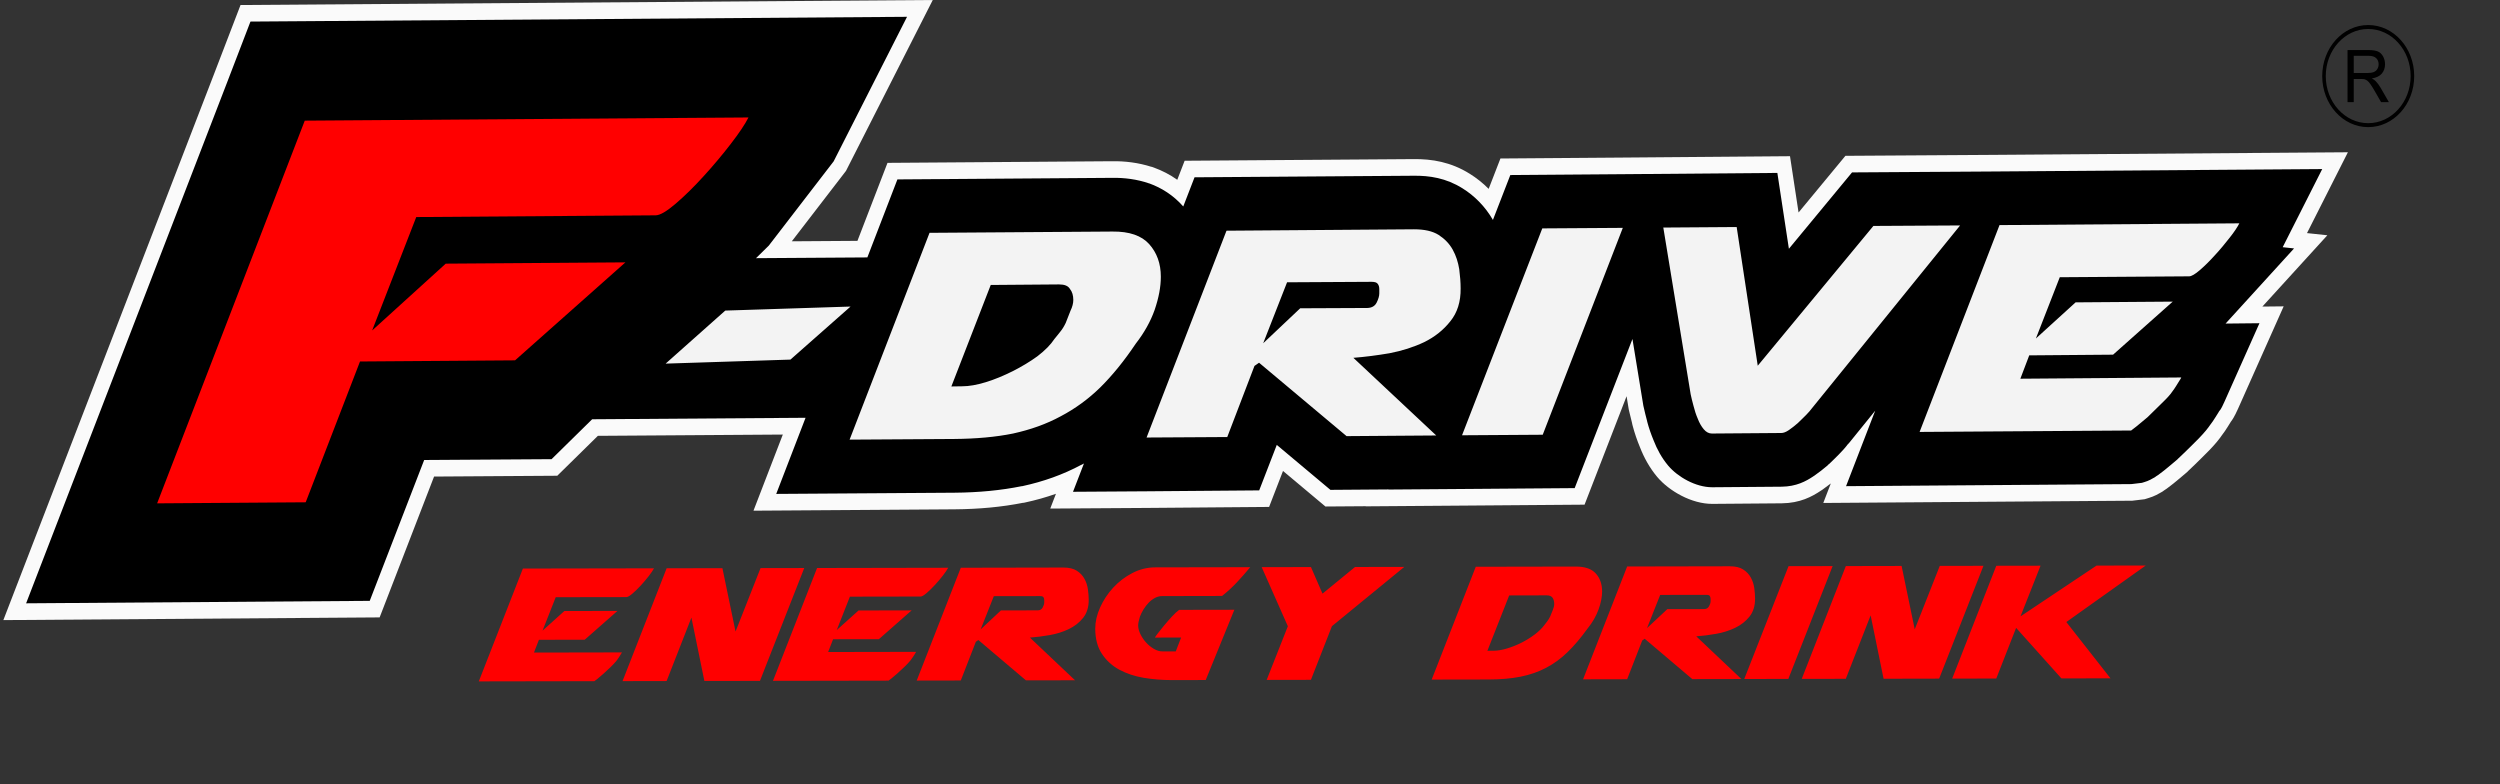 <svg width="373" height="117" viewBox="0 0 373 117" fill="none" xmlns="http://www.w3.org/2000/svg">
<rect x="0" y="0" width="373" height="117" fill="#333333" stroke="none"/>
<g clip-path="url(#clip0_614_9124)">
<path fill-rule="evenodd" clip-rule="evenodd" d="M152.638 75.017H152.731L152.943 74.971C154.524 74.631 156.058 74.2 157.547 73.673L156.696 75.878L171.133 75.783C171.135 75.783 189.35 75.634 189.35 75.634L191.425 70.266L197.755 75.571L203.767 75.527L203.759 75.546L218.198 75.437C218.2 75.437 236.417 75.296 236.417 75.296L242.686 59.115L243.008 61.08L243.091 61.435C243.203 61.941 243.346 62.535 243.519 63.188V63.228L243.607 63.57C243.897 64.668 244.264 65.72 244.686 66.736C245.276 68.256 246.118 69.804 247.26 71.164L247.262 71.166C249.031 73.26 252.368 75.179 255.457 75.179H255.466C255.474 75.179 265.84 75.095 265.84 75.095C268.563 75.063 270.345 74.102 271.695 73.197L271.739 73.167L271.75 73.161L271.824 73.117L271.909 73.058C272.327 72.76 272.745 72.451 273.157 72.128L272.034 75.042L318.136 74.706L319.975 74.486L320.138 74.437C320.138 74.437 320.919 74.2 321.161 74.099C321.605 73.919 321.897 73.77 322.122 73.633C322.529 73.434 322.758 73.274 322.935 73.132C323.204 72.961 323.367 72.848 323.508 72.728C323.735 72.562 323.938 72.39 324.197 72.199L324.237 72.17C324.878 71.658 325.533 71.095 326.234 70.503L326.354 70.402L326.467 70.274L326.484 70.261C327.156 69.633 327.782 69.018 328.436 68.372C329.271 67.559 329.999 66.824 330.733 65.957L330.748 65.938C331.208 65.374 331.283 65.256 331.452 65.014C331.8 64.563 332.121 64.093 332.415 63.614C332.566 63.37 332.695 63.152 332.855 62.906L332.869 62.886C333.009 62.72 333.357 62.228 333.911 60.992L333.913 60.989C333.915 60.985 340.723 45.707 340.723 45.707L337.547 45.74L347.24 35.102L344.204 34.778L350.306 22.718L297.35 23.107L275.337 23.249L268.345 31.704L267.068 23.306L242.525 23.506L223.864 23.648L222.108 28.179C221.236 27.302 220.287 26.548 219.305 25.939C216.475 24.161 213.617 23.707 210.898 23.739L176.748 23.984L175.649 26.825C174.546 26.04 173.379 25.45 172.192 25.015L171.852 24.891H171.795C169.856 24.266 167.83 24.024 165.92 24.056C165.922 24.056 132.415 24.299 132.415 24.299L127.931 35.935L118.136 36.002L126.221 25.498L139.17 0L35.888 0.749L31.894 11.152L0.5 92.519L56.642 92.116L64.763 71.103L83.147 70.981L89.203 65.027L116.796 64.836L112.419 76.195L142.429 75.991C146.101 75.96 149.485 75.643 152.638 75.017Z" fill="#FAFAFA"/>
<path d="M88.35 62.554L120.19 62.333L115.813 73.692L142.414 73.512C146.026 73.482 149.348 73.165 152.443 72.537H152.517C155.655 71.859 158.608 70.814 161.343 69.344H161.37C161.489 69.279 161.608 69.214 161.726 69.149L160.093 73.375L171.118 73.302L187.872 73.165L190.496 66.379L198.498 73.087L207.168 73.022L207.162 73.039L218.183 72.957L234.941 72.827L243.562 50.578L245.189 60.538L245.257 60.826C245.376 61.374 245.539 62.035 245.733 62.766L245.752 62.818V62.873C246.013 63.864 246.344 64.811 246.727 65.728C247.222 67.011 247.928 68.323 248.893 69.472C250.309 71.15 252.981 72.699 255.457 72.699L265.821 72.615C268.014 72.59 269.451 71.802 270.541 71.074L270.613 71.022L270.706 70.967C271.368 70.496 272.026 70.001 272.665 69.451L272.783 69.317L272.926 69.21C273.424 68.712 273.92 68.271 274.366 67.794C274.862 67.272 275.306 66.831 275.876 66.043L275.688 66.333L279.78 61.275L275.431 72.537L318.007 72.227L319.566 72.04C319.566 72.04 320.183 71.859 320.372 71.779C320.75 71.626 320.962 71.517 321.125 71.41C321.456 71.254 321.596 71.15 321.717 71.047C321.978 70.887 322.093 70.814 322.212 70.704C322.474 70.524 322.684 70.337 322.967 70.129C323.556 69.659 324.195 69.109 324.88 68.531L324.974 68.426L325.067 68.344C325.706 67.748 326.317 67.146 326.957 66.514C327.736 65.756 328.417 65.071 329.102 64.261C329.505 63.765 329.556 63.683 329.719 63.448C330.027 63.051 330.311 62.638 330.568 62.216C330.733 61.953 330.871 61.718 331.043 61.456L331.064 61.403C331.277 61.088 331.277 61.3 331.911 59.887L337.11 48.224L332.057 48.277L342.274 37.065L340.577 36.882L346.475 25.225L297.365 25.586L276.324 25.723L266.903 37.117L265.182 25.8L242.54 25.985L225.339 26.117L222.744 32.815C221.594 30.802 219.959 29.185 218.209 28.102C215.756 26.558 213.274 26.191 210.917 26.22L178.225 26.453L176.543 30.806C176.534 30.795 176.526 30.787 176.519 30.779C175.032 29.101 173.288 28.028 171.492 27.371H171.468C169.654 26.739 167.739 26.506 165.944 26.535L133.893 26.768L129.41 38.406L112.797 38.52L114.7 36.649L124.381 24.073L135.331 2.508L37.369 3.218L33.949 12.126L3.896 90.014L55.165 89.647L63.287 68.632L82.294 68.508L88.35 62.554Z" fill="black"/>
<path d="M169.444 51.289C170.712 49.664 171.662 47.962 172.273 46.238C172.887 44.428 173.196 42.803 173.196 41.283C173.196 39.318 172.604 37.695 171.45 36.412C170.313 35.152 168.497 34.522 165.994 34.547L138.687 34.738L126.762 65.594L142.365 65.495C145.648 65.468 148.57 65.206 151.144 64.683C153.768 64.105 156.125 63.268 158.251 62.113C160.398 60.985 162.385 59.545 164.176 57.788C165.994 55.982 167.74 53.832 169.444 51.289ZM171.069 65.279L182.993 34.421L210.965 34.211C212.499 34.211 213.725 34.474 214.646 35.051C215.537 35.627 216.252 36.359 216.746 37.252C217.242 38.142 217.544 39.11 217.717 40.155C217.853 41.182 217.926 42.148 217.926 43.04C217.949 45.031 217.431 46.654 216.39 47.934C215.375 49.224 214.077 50.269 212.477 51.052C210.918 51.791 209.196 52.341 207.303 52.705C205.441 53.02 203.646 53.253 201.923 53.387L214.287 64.972L200.909 65.071L187.851 54.118L187.168 54.594L183.106 65.206L171.069 65.279ZM218.136 64.943L230.109 34.077L242.123 33.997L230.175 64.863L218.136 64.943ZM262.256 54.567L279.51 33.71L292.448 33.636L270.305 60.958C270.143 61.195 269.857 61.512 269.479 61.905C269.102 62.296 268.673 62.692 268.225 63.133C267.78 63.528 267.334 63.864 266.885 64.179C266.456 64.469 266.081 64.603 265.773 64.603L255.41 64.683C254.964 64.683 254.557 64.469 254.207 64.053C253.85 63.631 253.547 63.106 253.307 62.476C253.048 61.88 252.836 61.223 252.673 60.566C252.486 59.887 252.342 59.285 252.249 58.835L248.165 33.951L259.112 33.873L262.256 54.567ZM298.327 33.584L334.11 33.321C333.83 33.873 333.357 34.6 332.644 35.494C331.986 36.332 331.278 37.199 330.476 38.064C329.695 38.927 328.963 39.66 328.231 40.29C327.502 40.917 326.958 41.228 326.627 41.228L307.318 41.363L303.754 50.504L309.681 45.112L324.171 45.003L315.271 52.917L302.761 53.02L301.437 56.505L325.446 56.318C325.423 56.4 325.31 56.587 325.138 56.847C325 57.084 324.829 57.345 324.667 57.607C324.504 57.897 324.311 58.13 324.148 58.365C323.986 58.598 323.865 58.733 323.84 58.787C323.464 59.255 322.945 59.778 322.287 60.41C321.648 61.042 321.031 61.638 320.42 62.241C319.779 62.766 319.241 63.24 318.746 63.631C318.25 64.026 317.989 64.231 317.966 64.231L286.404 64.444L298.327 33.584ZM147.818 42.517L158.017 42.435C158.821 42.435 159.366 42.645 159.642 43.12C159.973 43.534 160.137 44.086 160.137 44.743C160.137 45.241 159.999 45.791 159.716 46.366C159.479 46.941 159.244 47.546 159.006 48.178C158.772 48.673 158.488 49.142 158.178 49.509C157.854 49.898 157.593 50.269 157.332 50.559C156.766 51.424 155.913 52.289 154.784 53.154C153.67 53.964 152.444 54.697 151.099 55.38C149.778 56.039 148.434 56.608 147.059 57.028C145.745 57.427 144.584 57.635 143.568 57.635L141.943 57.66L147.818 42.517ZM117.934 53.652L99.311 54.252L108.211 46.339L126.901 45.738L117.934 53.652ZM205.791 43.771V43.145C205.791 42.832 205.719 42.57 205.581 42.383C205.441 42.148 205.133 42.047 204.637 42.047L192.031 42.118L188.467 51.216L193.991 45.996L204.023 45.95C204.662 45.925 205.11 45.688 205.39 45.159C205.651 44.636 205.791 44.166 205.791 43.771Z" fill="#F3F3F3"/>
<path d="M45.47 18.001L111.674 17.525C111.164 18.533 110.285 19.845 109.036 21.464C107.786 23.086 106.443 24.691 104.997 26.274C103.557 27.861 102.162 29.232 100.811 30.389C99.463 31.543 98.466 32.124 97.823 32.127L62.105 32.385L55.526 49.302L66.502 39.337L93.313 39.144L76.847 53.764L53.714 53.934L45.61 74.942L23.443 75.1L45.47 18.001Z" fill="#FF0000"/>
<path d="M78.016 84.828L97.579 84.793C97.423 85.089 97.163 85.475 96.794 85.952C96.421 86.43 96.023 86.901 95.594 87.367C95.164 87.833 94.751 88.236 94.35 88.574C93.951 88.914 93.656 89.082 93.466 89.086L82.914 89.103L80.947 94.092L84.204 91.163L92.124 91.15L87.242 95.446L80.407 95.457L79.667 97.363L92.792 97.338C92.773 97.38 92.721 97.47 92.636 97.609C92.55 97.745 92.46 97.888 92.366 98.037C92.268 98.186 92.173 98.325 92.078 98.453C91.984 98.579 91.926 98.65 91.907 98.673C91.697 98.927 91.418 99.223 91.065 99.563C90.715 99.901 90.367 100.227 90.022 100.533C89.68 100.842 89.375 101.1 89.109 101.312C88.843 101.526 88.701 101.631 88.679 101.631L71.436 101.663L78.016 84.828ZM92.882 101.623L99.461 84.788L107.784 84.772L109.743 94.226L113.473 84.761L119.995 84.749L113.386 101.585L105.093 101.6L103.161 92.145L99.458 101.61L92.882 101.623ZM121.907 84.746L141.47 84.709C141.317 85.007 141.053 85.393 140.684 85.868C140.314 86.344 139.913 86.819 139.484 87.283C139.055 87.751 138.641 88.154 138.244 88.492C137.841 88.832 137.549 89.002 137.357 89.002L126.804 89.021L124.84 94.01L128.094 91.083L136.017 91.066L131.133 95.364L124.297 95.375L123.557 97.281L136.683 97.256C136.664 97.298 136.612 97.388 136.528 97.525C136.441 97.663 136.351 97.806 136.256 97.955C136.162 98.104 136.064 98.241 135.969 98.367C135.875 98.497 135.819 98.568 135.798 98.589C135.59 98.843 135.308 99.141 134.958 99.481C134.605 99.82 134.258 100.143 133.916 100.451C133.573 100.758 133.268 101.018 132.999 101.23C132.734 101.442 132.591 101.55 132.572 101.55L115.327 101.581L121.907 84.746ZM136.772 101.541L143.352 84.707L158.652 84.677C159.492 84.677 160.16 84.833 160.656 85.15C161.151 85.465 161.531 85.866 161.8 86.355C162.069 86.84 162.241 87.367 162.318 87.938C162.396 88.511 162.436 89.04 162.436 89.527C162.438 90.606 162.156 91.495 161.596 92.192C161.034 92.893 160.321 93.449 159.453 93.865C158.586 94.279 157.638 94.577 156.609 94.757C155.578 94.94 154.6 95.062 153.662 95.129L160.395 101.497L153.072 101.51L145.971 95.492L145.6 95.746L143.349 101.529L136.772 101.541ZM184.167 90.976L175.931 90.991C175.608 91.226 175.246 91.558 174.847 91.994C174.446 92.429 174.068 92.866 173.706 93.298C173.343 93.733 173.029 94.123 172.764 94.474C172.498 94.823 172.354 95.03 172.335 95.093V95.127L176.224 95.118L175.426 97.184L173.425 97.187C173.006 97.187 172.583 97.061 172.153 96.807C171.724 96.555 171.336 96.238 170.992 95.858C170.649 95.478 170.366 95.06 170.146 94.606C169.925 94.151 169.817 93.724 169.815 93.321C169.815 93.002 169.902 92.57 170.071 92.019C170.205 91.658 170.385 91.293 170.613 90.924C170.842 90.554 171.098 90.218 171.383 89.922C171.669 89.624 171.985 89.387 172.327 89.206C172.67 89.025 173.033 88.935 173.411 88.935L182.334 88.916C183.135 88.28 183.867 87.606 184.533 86.897C185.198 86.187 185.866 85.431 186.532 84.625L172.377 84.65C171.177 84.652 170.031 84.936 168.947 85.498C167.859 86.061 166.908 86.789 166.09 87.678C165.271 88.57 164.621 89.555 164.136 90.634C163.652 91.713 163.41 92.763 163.41 93.777C163.412 95.301 163.743 96.559 164.405 97.552C165.063 98.545 165.926 99.332 166.995 99.914C168.065 100.491 169.28 100.899 170.642 101.13C172.006 101.356 173.394 101.472 174.805 101.468L179.894 101.459L184.167 90.976ZM188.986 101.442L192.147 93.437L188.246 84.621L195.593 84.606L197.317 88.572L202.171 84.595L209.522 84.581L198.724 93.426L195.591 101.43L188.986 101.442ZM236.874 93.764C237.594 92.876 238.137 91.938 238.497 90.953C238.858 89.968 239.036 89.063 239.036 88.238C239.034 87.161 238.724 86.271 238.103 85.574C237.483 84.879 236.486 84.53 235.114 84.532L220.185 84.56L213.606 101.394L222.128 101.379C223.9 101.377 225.482 101.237 226.872 100.96C228.266 100.682 229.538 100.237 230.688 99.633C231.842 99.028 232.912 98.245 233.902 97.277C234.893 96.313 235.882 95.144 236.874 93.764ZM236.193 101.354L242.772 84.52L258.074 84.49C258.914 84.486 259.581 84.644 260.077 84.963C260.571 85.278 260.957 85.679 261.221 86.168C261.49 86.651 261.662 87.18 261.74 87.751C261.817 88.322 261.857 88.853 261.857 89.338C261.859 90.418 261.577 91.308 261.017 92.005C260.455 92.706 259.742 93.263 258.876 93.678C258.007 94.092 257.06 94.39 256.029 94.57C255.003 94.753 254.02 94.875 253.085 94.942L259.816 101.31L252.493 101.323L245.392 95.305L245.021 95.559L242.77 101.34L236.193 101.354ZM260.242 101.308L266.851 84.472L273.428 84.459L266.819 101.296L260.242 101.308ZM268.818 101.291L275.398 84.457L283.719 84.44L285.679 93.897L289.413 84.432L295.932 84.419L289.322 101.251L281.029 101.268L279.1 91.814L275.394 101.279L268.818 101.291ZM291.263 101.249L297.845 84.413L304.45 84.402L301.458 91.963L312.8 84.388L320.151 84.373L308.294 92.807L314.885 101.205L307.564 101.22L300.805 93.678L297.843 101.237L291.263 101.249ZM225.17 88.839L230.746 88.826C231.183 88.826 231.482 88.946 231.647 89.189C231.808 89.431 231.889 89.735 231.889 90.094C231.891 90.369 231.825 90.663 231.69 90.982C231.556 91.302 231.426 91.629 231.291 91.967C231.159 92.242 231.011 92.486 230.85 92.698C230.688 92.908 230.54 93.101 230.41 93.271C230.063 93.735 229.596 94.197 228.995 94.652C228.395 95.11 227.737 95.517 227.024 95.881C226.31 96.24 225.58 96.532 224.837 96.756C224.093 96.979 223.416 97.092 222.807 97.092L221.92 97.096L225.17 88.839ZM155.8 89.886V89.54C155.8 89.37 155.76 89.227 155.684 89.109C155.609 88.992 155.436 88.937 155.172 88.937L148.278 88.948L146.314 93.905L149.34 91.073L154.831 91.064C155.174 91.064 155.421 90.917 155.573 90.634C155.726 90.348 155.8 90.1 155.8 89.886ZM255.221 89.7V89.353C255.221 89.183 255.181 89.04 255.106 88.923C255.03 88.805 254.858 88.751 254.593 88.751L247.7 88.761L245.734 93.718L248.759 90.886L254.252 90.877C254.595 90.875 254.843 90.73 254.994 90.447C255.147 90.161 255.221 89.914 255.221 89.7Z" fill="#FF0000"/>
<path d="M353.336 3.735C349.549 3.735 346.475 7.147 346.475 11.351C346.475 15.555 349.549 18.968 353.336 18.968C357.124 18.968 360.199 15.555 360.199 11.351C360.199 7.147 357.124 3.735 353.336 3.735ZM353.336 4.324C356.831 4.324 359.668 7.473 359.668 11.351C359.668 15.229 356.831 18.378 353.336 18.378C349.841 18.378 347.004 15.229 347.004 11.351C347.004 7.473 349.841 4.324 353.336 4.324ZM350.253 15.234V7.468H353.355C353.978 7.468 354.453 7.538 354.778 7.678C355.102 7.817 355.362 8.063 355.555 8.416C355.749 8.77 355.847 9.16 355.847 9.587C355.847 10.138 355.686 10.602 355.365 10.98C355.044 11.358 354.547 11.598 353.876 11.701C354.12 11.831 354.306 11.96 354.434 12.088C354.704 12.363 354.96 12.707 355.203 13.12L356.419 15.234H355.254L354.328 13.618C354.058 13.152 353.836 12.796 353.66 12.548C353.486 12.301 353.329 12.128 353.191 12.029C353.052 11.93 352.911 11.861 352.769 11.823C352.663 11.798 352.492 11.786 352.253 11.786H351.179V15.234H350.253ZM351.179 10.896H353.168C353.592 10.896 353.923 10.847 354.163 10.75C354.4 10.653 354.581 10.498 354.706 10.284C354.83 10.07 354.892 9.838 354.892 9.587C354.892 9.22 354.772 8.918 354.532 8.681C354.291 8.445 353.912 8.326 353.394 8.326H351.179V10.896Z" fill="black"/>
</g>
<defs>
<clipPath id="clip0_614_9124">
<rect width="372" height="117" fill="white" transform="translate(0.5)"/>
</clipPath>
</defs>
</svg>
